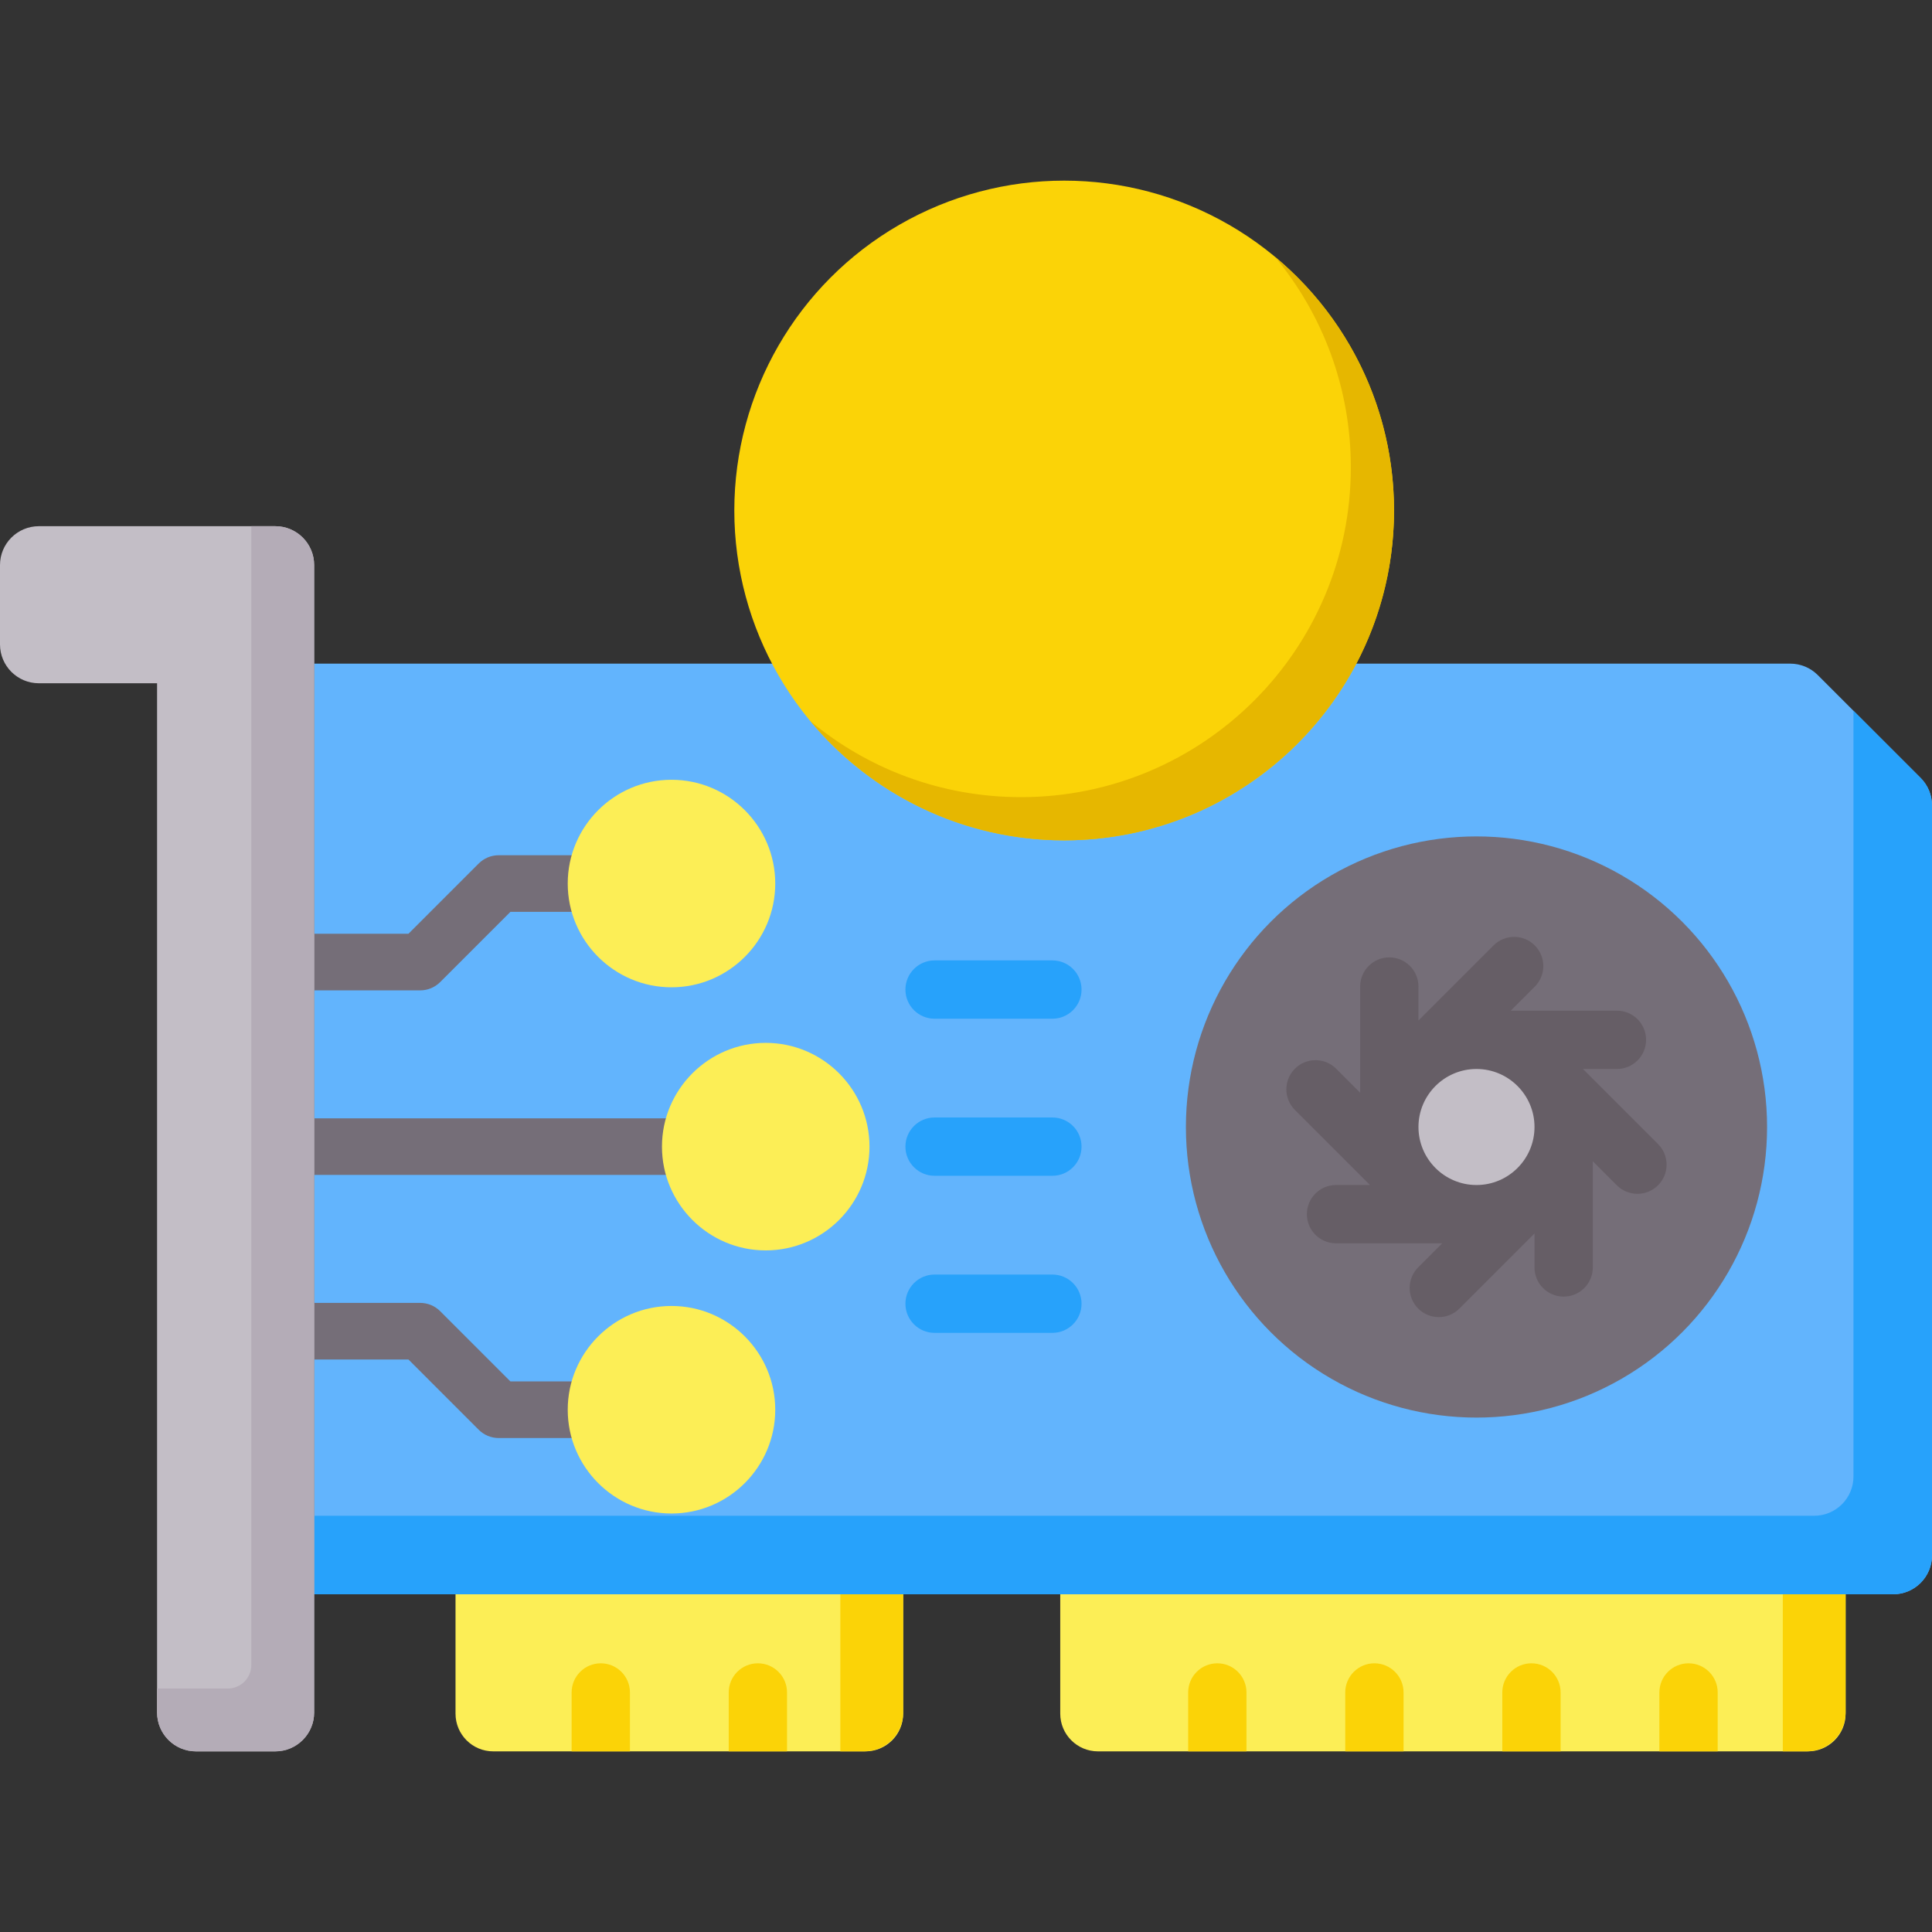 <?xml version="1.0" encoding="iso-8859-1"?>
<!-- Generator: Adobe Illustrator 22.0.0, SVG Export Plug-In . SVG Version: 6.00 Build 0)  -->
<svg version="1.1" id="Capa_1" xmlns="http://www.w3.org/2000/svg" xmlns:xlink="http://www.w3.org/1999/xlink" x="0px" y="0px"
	 viewBox="0 0 512 512" style="enable-background:new 0 0 512 512;" xml:space="preserve">
<rect x="0" y="0" width="512" height="512" fill="#333333" stroke="none"/>
<g>
	<g>
		<path style="fill:#FCEE56;" d="M479.106,464.13h-188.13c-5.523,0-10-4.477-10-10v-31.626h208.13v31.626
			C489.106,459.653,484.629,464.13,479.106,464.13z"/>
		<path style="fill:#FBD307;" d="M472.455,422.504v41.626h6.349c5.69,0,10.302-4.612,10.302-10.302v-31.324H472.455z"/>
		<path style="fill:#FCEE56;" d="M229.35,464.13h-98.634c-5.523,0-10-4.477-10-10v-31.626H239.35v31.626
			C239.35,459.653,234.872,464.13,229.35,464.13z"/>
		<path style="fill:#FBD307;" d="M222.699,422.504v41.626h6.349c5.69,0,10.302-4.612,10.302-10.302v-31.324H222.699z"/>
		<path style="fill:#62B4FD;" d="M501.698,422.504H83.252V175.87h391.18c2.732,0,5.353,1.085,7.285,3.017l27.266,27.267
			c1.932,1.932,3.017,4.552,3.017,7.284v198.764C512,417.892,507.388,422.504,501.698,422.504z"/>
		<path style="fill:#27A2FB;" d="M491.187,188.358v202.927c0,5.747-4.659,10.406-10.406,10.406H83.252v20.813h418.446
			c5.69,0,10.302-4.612,10.302-10.302V213.438c0-2.732-1.085-5.352-3.017-7.284L491.187,188.358z"/>
		<g>
			<circle style="fill:#756E78;" cx="391.285" cy="298.667" r="77.008"/>
			<circle style="fill:#C3BEC6;" cx="391.285" cy="298.667" r="23.102"/>
		</g>
	</g>
	<g>
		<circle style="fill:#FBD307;" cx="282.016" cy="135.285" r="87.415"/>
		<path style="fill:#E6B700;" d="M337.836,68.018c12.579,15.142,20.148,34.595,20.148,55.819c0,48.278-39.137,87.415-87.415,87.415
			c-21.224,0-40.677-7.569-55.819-20.148c16.034,19.301,40.213,31.595,67.267,31.595c48.278,0,87.415-39.137,87.415-87.415
			C369.431,108.231,357.137,84.052,337.836,68.018z"/>
	</g>
	<path style="fill:#665E66;" d="M439.402,303.187l-19.896-19.896h8.998c4.267,0,7.726-3.459,7.726-7.726
		c0-4.267-3.459-7.726-7.726-7.726h-28.137l6.363-6.363c3.018-3.017,3.018-7.909,0-10.927c-3.017-3.017-7.909-3.017-10.927,0
		l-19.896,19.896v-8.999c0-4.267-3.459-7.726-7.726-7.726c-4.267,0-7.726,3.459-7.726,7.726v28.137l-6.363-6.363
		c-3.017-3.017-7.909-3.017-10.927,0c-3.018,3.017-3.018,7.909,0,10.927l19.896,19.896h-8.998c-4.267,0-7.726,3.459-7.726,7.726
		c0,4.267,3.459,7.726,7.726,7.726h28.137l-6.363,6.363c-3.018,3.017-3.018,7.909,0,10.927c1.509,1.509,3.486,2.263,5.463,2.263
		c1.977,0,3.955-0.755,5.463-2.263l19.896-19.896v8.998c0,4.267,3.459,7.726,7.726,7.726c4.267,0,7.726-3.459,7.726-7.726v-28.137
		l6.363,6.363c1.509,1.509,3.486,2.263,5.463,2.263s3.955-0.755,5.463-2.263C442.42,311.096,442.42,306.204,439.402,303.187z
		 M375.908,298.667c0-8.478,6.898-15.376,15.376-15.376s15.376,6.897,15.376,15.376s-6.897,15.376-15.376,15.376
		S375.908,307.145,375.908,298.667z"/>
	<g>
		<g>
			<path style="fill:#FBD307;" d="M439.753,464.128V448.52c0-4.265,3.461-7.726,7.726-7.726s7.726,3.461,7.726,7.726v15.607H439.753
				z"/>
		</g>
		<g>
			<path style="fill:#FBD307;" d="M398.124,464.128V448.52c0-4.265,3.461-7.726,7.726-7.726c4.275,0,7.726,3.461,7.726,7.726v15.607
				H398.124z"/>
		</g>
		<g>
			<path style="fill:#FBD307;" d="M371.957,448.52v15.607h-15.453V448.52c0-4.265,3.461-7.726,7.726-7.726
				C368.496,440.794,371.957,444.255,371.957,448.52z"/>
		</g>
		<g>
			<path style="fill:#FBD307;" d="M330.328,448.52v15.607h-15.453V448.52c0-4.265,3.461-7.726,7.726-7.726
				C326.866,440.794,330.328,444.255,330.328,448.52z"/>
		</g>
	</g>
	<g>
		<g>
			<path style="fill:#FBD307;" d="M208.57,448.52v15.607h-15.453V448.52c0-4.265,3.461-7.726,7.726-7.726
				C205.109,440.794,208.57,444.255,208.57,448.52z"/>
		</g>
		<g>
			<path style="fill:#FBD307;" d="M151.488,464.128V448.52c0-4.265,3.461-7.726,7.726-7.726c4.275,0,7.726,3.461,7.726,7.726v15.607
				H151.488z"/>
		</g>
	</g>
	<g>
		<path style="fill:#756E78;" d="M183.154,311.37H83.252c-4.142,0-7.5-3.358-7.5-7.5s3.358-7.5,7.5-7.5h99.902
			c4.142,0,7.5,3.358,7.5,7.5S187.296,311.37,183.154,311.37z"/>
	</g>
	<g>
		<path style="fill:#756E78;" d="M158.179,381.094h-26.016c-1.989,0-3.897-0.79-5.303-2.197l-18.616-18.617H83.252
			c-4.142,0-7.5-3.358-7.5-7.5s3.358-7.5,7.5-7.5h28.098c1.989,0,3.897,0.79,5.303,2.197l18.616,18.617h22.91
			c4.142,0,7.5,3.358,7.5,7.5S162.321,381.094,158.179,381.094z"/>
	</g>
	<g>
		<path style="fill:#756E78;" d="M111.35,262.459H83.252c-4.142,0-7.5-3.358-7.5-7.5s3.358-7.5,7.5-7.5h24.991l18.616-18.616
			c1.406-1.407,3.314-2.197,5.303-2.197h26.016c4.142,0,7.5,3.358,7.5,7.5s-3.358,7.5-7.5,7.5h-22.91l-18.616,18.616
			C115.247,261.669,113.339,262.459,111.35,262.459z"/>
	</g>
	<g>
		<path style="fill:#FCEE56;" d="M202.927,276.371c-15.163,0-27.499,12.336-27.499,27.499c0,15.163,12.336,27.499,27.499,27.499
			s27.498-12.336,27.498-27.499C230.426,288.707,218.09,276.371,202.927,276.371z"/>
		<path style="fill:#FCEE56;" d="M177.951,346.095c-15.162,0-27.498,12.336-27.498,27.499c0,15.162,12.336,27.499,27.498,27.499
			s27.498-12.336,27.498-27.499C205.45,358.431,193.114,346.095,177.951,346.095z"/>
		<path style="fill:#FCEE56;" d="M177.951,261.645c15.162,0,27.498-12.336,27.498-27.498s-12.336-27.499-27.498-27.499
			s-27.498,12.336-27.498,27.499S162.789,261.645,177.951,261.645z"/>
	</g>
	<path style="fill:#FBA615;" d=""/>
	<g>
		<g>
			<path style="fill:#27A2FB;" d="M278.894,269.97h-31.22c-4.267,0-7.726-3.459-7.726-7.726c0-4.267,3.459-7.726,7.726-7.726h31.22
				c4.267,0,7.726,3.459,7.726,7.726C286.621,266.511,283.161,269.97,278.894,269.97z"/>
		</g>
		<g>
			<path style="fill:#27A2FB;" d="M278.894,311.596h-31.22c-4.267,0-7.726-3.459-7.726-7.726c0-4.267,3.459-7.726,7.726-7.726h31.22
				c4.267,0,7.726,3.459,7.726,7.726C286.621,308.137,283.161,311.596,278.894,311.596z"/>
		</g>
		<g>
			<path style="fill:#27A2FB;" d="M278.894,353.222h-31.22c-4.267,0-7.726-3.459-7.726-7.726c0-4.267,3.459-7.726,7.726-7.726h31.22
				c4.267,0,7.726,3.459,7.726,7.726C286.621,349.763,283.161,353.222,278.894,353.222z"/>
		</g>
	</g>
	<g>
		<path style="fill:#C3BEC6;" d="M0,149.749v21.022c0,5.69,4.612,10.302,10.302,10.302h31.324v272.755
			c0,5.69,4.612,10.302,10.302,10.302H72.95c5.69,0,10.302-4.612,10.302-10.302V149.749c0-5.69-4.612-10.302-10.302-10.302H10.302
			C4.612,139.447,0,144.059,0,149.749z"/>
		<path style="fill:#B4ACB7;" d="M66.602,139.447v301.789c0,3.448-2.795,6.244-6.244,6.244H41.626v6.349
			c0,5.69,4.612,10.302,10.302,10.302H72.95c5.69,0,10.302-4.612,10.302-10.302V149.749c0-5.69-4.612-10.302-10.302-10.302H66.602z"
			/>
	</g>
</g>
<g>
</g>
<g>
</g>
<g>
</g>
<g>
</g>
<g>
</g>
<g>
</g>
<g>
</g>
<g>
</g>
<g>
</g>
<g>
</g>
<g>
</g>
<g>
</g>
<g>
</g>
<g>
</g>
<g>
</g>
</svg>
